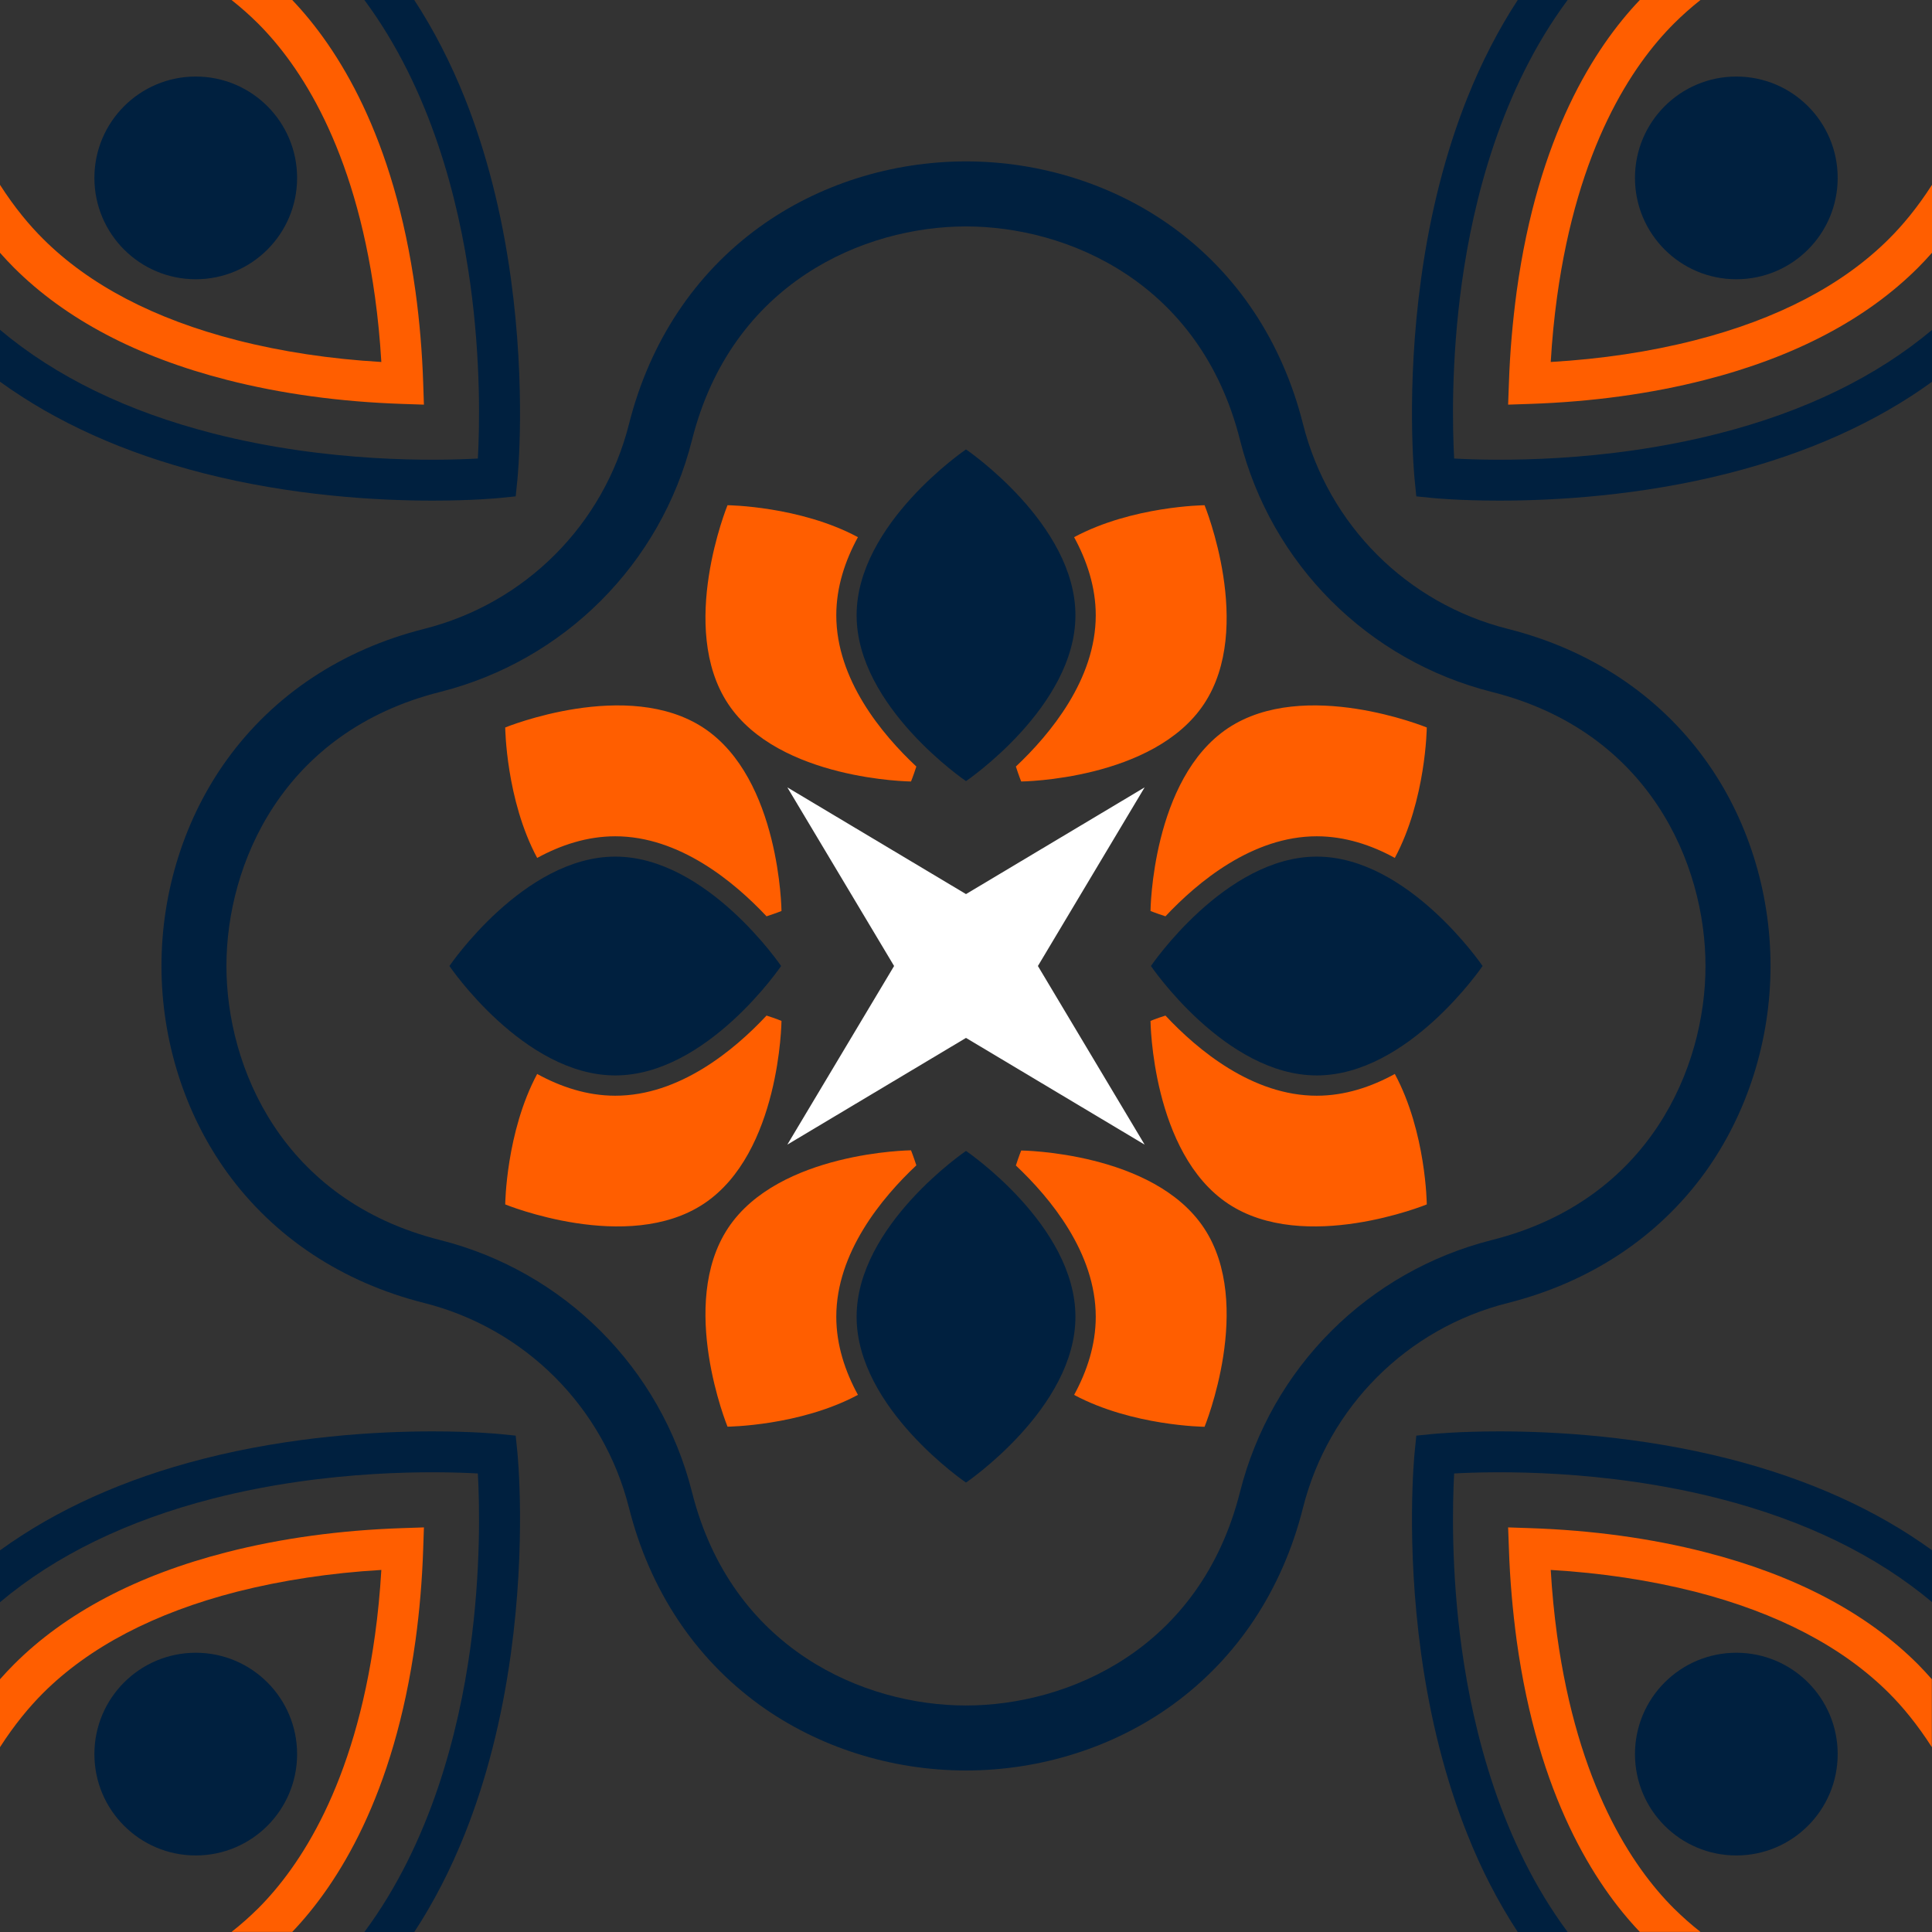 <?xml version="1.0" encoding="utf-8"?>
<!-- Generator: Adobe Illustrator 15.0.1, SVG Export Plug-In . SVG Version: 6.00 Build 0)  -->
<!DOCTYPE svg PUBLIC "-//W3C//DTD SVG 1.1//EN" "http://www.w3.org/Graphics/SVG/1.1/DTD/svg11.dtd">
<svg version="1.1" id="Layer_1" xmlns="http://www.w3.org/2000/svg" xmlns:xlink="http://www.w3.org/1999/xlink" x="0px" y="0px"
	 width="50px" height="50px" viewBox="0 0 50 50" enable-background="new 0 0 50 50" xml:space="preserve">
<rect x="0" y="0" width="50" height="50" fill="#333333" stroke="none"/>
<g>
	<g>
		<g>
			<g>
				<path fill="#00203F" d="M27.832,15.923c0,2.37-2.832,4.292-2.832,4.292s-2.831-1.921-2.831-4.292
					c0-2.371,2.831-4.292,2.831-4.292S27.832,13.553,27.832,15.923z"/>
				<path fill="#ff5e00" d="M21.643,15.923c0-0.729,0.228-1.413,0.56-2.021c-1.505-0.808-3.375-0.827-3.375-0.827
					s-1.295,3.167,0.016,5.142c1.311,1.975,4.733,2.008,4.733,2.008s0.059-0.143,0.138-0.387
					C22.818,18.998,21.643,17.58,21.643,15.923z"/>
				<path fill="#ff5e00" d="M31.174,13.075c0,0-1.871,0.019-3.376,0.827c0.331,0.608,0.56,1.292,0.56,2.021
					c0,1.657-1.176,3.075-2.067,3.915c0.078,0.244,0.138,0.387,0.138,0.387s3.424-0.034,4.732-2.008
					C32.469,16.243,31.174,13.075,31.174,13.075z"/>
			</g>
			<g>
				<path fill="#00203F" d="M27.832,34.078c0-2.371-2.832-4.292-2.832-4.292s-2.831,1.921-2.831,4.292
					c0,2.369,2.831,4.291,2.831,4.291S27.832,36.447,27.832,34.078z"/>
				<path fill="#ff5e00" d="M21.643,34.078c0,0.729,0.228,1.412,0.56,2.021c-1.505,0.807-3.375,0.823-3.375,0.823
					s-1.295-3.167,0.016-5.142c1.312-1.977,4.733-2.01,4.733-2.01s0.059,0.145,0.138,0.389
					C22.818,31.002,21.643,32.42,21.643,34.078z"/>
				<path fill="#ff5e00" d="M31.174,36.925c0,0-1.871-0.019-3.376-0.825c0.331-0.606,0.56-1.293,0.56-2.021
					c0-1.658-1.176-3.076-2.067-3.916c0.078-0.244,0.138-0.388,0.138-0.388s3.424,0.033,4.732,2.009
					C32.469,33.759,31.174,36.925,31.174,36.925z"/>
			</g>
		</g>
		<g>
			<g>
				<path fill="#00203F" d="M15.923,22.169c2.37,0,4.292,2.831,4.292,2.831s-1.921,2.832-4.292,2.832
					c-2.371,0-4.292-2.832-4.292-2.832S13.553,22.169,15.923,22.169z"/>
				<path fill="#ff5e00" d="M15.923,28.357c-0.729,0-1.413-0.229-2.021-0.563c-0.808,1.508-0.827,3.376-0.827,3.376
					s3.167,1.295,5.142-0.019c1.975-1.313,2.008-4.73,2.008-4.73s-0.143-0.061-0.387-0.138
					C18.998,27.182,17.58,28.357,15.923,28.357z"/>
				<path fill="#ff5e00" d="M13.075,18.827c0,0,0.019,1.871,0.827,3.376c0.608-0.332,1.292-0.56,2.021-0.56
					c1.657,0,3.075,1.176,3.915,2.071c0.244-0.079,0.387-0.138,0.387-0.138s-0.034-3.421-2.008-4.733
					C16.243,17.531,13.075,18.827,13.075,18.827z"/>
			</g>
			<g>
				<path fill="#00203F" d="M34.078,22.169c-2.371,0-4.292,2.831-4.292,2.831s1.921,2.832,4.292,2.832
					c2.369,0,4.291-2.832,4.291-2.832S36.447,22.169,34.078,22.169z"/>
				<path fill="#ff5e00" d="M34.078,28.357c0.729,0,1.412-0.229,2.02-0.563c0.812,1.508,0.827,3.376,0.827,3.376
					s-3.167,1.295-5.142-0.019c-1.975-1.313-2.008-4.73-2.008-4.73s0.143-0.061,0.387-0.138
					C31.002,27.182,32.42,28.357,34.078,28.357z"/>
				<path fill="#ff5e00" d="M36.925,18.827c0,0-0.019,1.871-0.827,3.376c-0.604-0.332-1.291-0.56-2.02-0.56
					c-1.658,0-3.076,1.176-3.916,2.071c-0.244-0.079-0.387-0.138-0.387-0.138s0.033-3.421,2.008-4.733S36.925,18.827,36.925,18.827z
					"/>
			</g>
		</g>
	</g>
	<polygon fill="#FFFFFF" points="20.376,20.377 25,23.139 29.623,20.377 26.861,25 29.623,29.623 25,26.861 20.376,29.623 
		23.139,25 	"/>
	<path fill="#00203F" d="M25,45.82c-1.934,0-3.832-0.604-5.346-1.7c-1.673-1.212-2.84-2.974-3.375-5.095
		c-0.659-2.613-2.691-4.646-5.304-5.305c-2.122-0.535-3.884-1.701-5.096-3.375c-1.096-1.517-1.7-3.412-1.7-5.348
		c0-1.934,0.604-3.833,1.7-5.346c1.212-1.673,2.974-2.84,5.096-3.375c2.613-0.659,4.646-2.691,5.304-5.304
		c0.535-2.122,1.702-3.884,3.375-5.095c1.514-1.097,3.412-1.7,5.346-1.7c1.934,0,3.832,0.604,5.346,1.7
		c1.674,1.211,2.84,2.973,3.375,5.095c0.658,2.613,2.691,4.646,5.305,5.304c2.121,0.535,3.886,1.702,5.098,3.375
		c1.098,1.514,1.697,3.412,1.697,5.346c0,1.936-0.604,3.832-1.697,5.348c-1.212,1.674-2.977,2.84-5.098,3.375
		c-2.61,0.655-4.646,2.688-5.305,5.303c-0.535,2.123-1.701,3.885-3.375,5.097C28.832,45.217,26.934,45.82,25,45.82z M25,5.86
		c-2.629,0-6.063,1.448-7.091,5.526c-0.81,3.213-3.31,5.712-6.522,6.522C7.307,18.937,5.86,22.371,5.86,25
		c0,2.628,1.447,6.063,5.526,7.091c3.213,0.81,5.712,3.31,6.522,6.522c1.028,4.078,4.462,5.525,7.091,5.525s6.063-1.447,7.092-5.525
		c0.81-3.215,3.31-5.713,6.522-6.522c4.078-1.028,5.525-4.463,5.525-7.091c0-2.629-1.447-6.064-5.525-7.092
		c-3.215-0.81-5.713-3.31-6.522-6.522C31.063,7.308,27.629,5.86,25,5.86z"/>
</g>
<g>
	<g>
		<g>
			<path fill="#00203F" d="M11.192,12.956c1.046,0,1.696-0.064,1.724-0.067l0.43-0.043l0.044-0.43
				c0.009-0.093,0.228-2.33-0.169-5.212c-0.234-1.699-0.635-3.269-1.192-4.666C11.66,1.616,11.223,0.768,10.721,0H9.43
				c1.72,2.316,2.44,5.181,2.738,7.323c0.283,2.034,0.242,3.765,0.199,4.544c-1.063,0.059-3.869,0.114-6.851-0.649
				C3.292,10.649,1.441,9.748,0,8.535v1.343c1.447,1.048,3.207,1.842,5.253,2.366C7.557,12.833,9.754,12.956,11.192,12.956z"/>
			<path fill="#ff5e00" d="M5.871,9.831c1.402,0.359,2.928,0.568,4.535,0.622l0.565,0.019l-0.019-0.566
				c-0.027-0.802-0.094-1.597-0.199-2.362C10.199,3.523,8.741,1.236,7.563,0H5.992c0.244,0.193,0.474,0.396,0.687,0.609
				C7.764,1.694,9.17,3.803,9.705,7.688c0.076,0.547,0.13,1.11,0.164,1.68c-1.32-0.077-2.574-0.266-3.735-0.563
				c-2.136-0.546-3.826-1.43-5.023-2.627C0.76,5.829,0.377,5.372,0,4.783v1.759C0.123,6.681,0.244,6.81,0.361,6.927
				C1.694,8.259,3.548,9.237,5.871,9.831z"/>
		</g>
		<circle fill="#00203F" cx="5.066" cy="4.604" r="2.623"/>
	</g>
	<g>
		<g>
			<path fill="#00203F" d="M38.809,12.956c-1.047,0-1.697-0.064-1.725-0.067l-0.43-0.043l-0.043-0.43
				c-0.01-0.093-0.229-2.33,0.168-5.212c0.234-1.699,0.636-3.269,1.193-4.666C38.34,1.616,38.777,0.768,39.279,0h1.291
				c-1.721,2.316-2.441,5.181-2.738,7.323c-0.282,2.034-0.241,3.765-0.199,4.544c1.063,0.059,3.869,0.114,6.852-0.649
				c2.228-0.569,4.074-1.47,5.519-2.683v1.343c-1.444,1.048-3.206,1.842-5.254,2.366C42.443,12.833,40.246,12.956,38.809,12.956z"/>
			<path fill="#ff5e00" d="M44.129,9.831c-1.4,0.359-2.928,0.568-4.533,0.622l-0.566,0.019l0.021-0.566
				c0.026-0.802,0.098-1.597,0.2-2.362C39.803,3.523,41.26,1.236,42.438,0h1.57c-0.244,0.193-0.473,0.396-0.686,0.609
				c-1.086,1.085-2.49,3.194-3.026,7.079c-0.075,0.547-0.13,1.11-0.163,1.68c1.319-0.077,2.573-0.266,3.734-0.563
				c2.137-0.546,3.826-1.43,5.023-2.627C49.24,5.829,49.623,5.372,50,4.783v1.759c-0.123,0.139-0.244,0.268-0.361,0.385
				C48.307,8.259,46.452,9.237,44.129,9.831z"/>
		</g>
		<circle fill="#00203F" cx="44.936" cy="4.604" r="2.623"/>
	</g>
</g>
<g>
	<g>
		<g>
			<path fill="#00203F" d="M11.192,37.044c1.046,0,1.696,0.065,1.724,0.067l0.43,0.043l0.044,0.431
				c0.009,0.093,0.228,2.329-0.169,5.212c-0.234,1.699-0.635,3.27-1.192,4.666c-0.368,0.922-0.805,1.77-1.307,2.537H9.43
				c1.72-2.316,2.44-5.182,2.738-7.322c0.283-2.033,0.242-3.766,0.199-4.545c-1.063-0.059-3.869-0.113-6.851,0.648
				C3.292,39.352,1.441,40.252,0,41.465v-1.342c1.447-1.049,3.207-1.844,5.253-2.367C7.557,37.168,9.754,37.044,11.192,37.044z"/>
			<path fill="#ff5e00" d="M5.871,40.17c1.402-0.359,2.928-0.568,4.535-0.622l0.565-0.019l-0.019,0.563
				c-0.027,0.805-0.094,1.6-0.199,2.363c-0.554,4.021-2.012,6.309-3.19,7.543H5.992c0.244-0.191,0.474-0.396,0.687-0.607
				c1.085-1.084,2.491-3.193,3.026-7.078c0.076-0.547,0.13-1.108,0.164-1.683c-1.32,0.077-2.574,0.269-3.735,0.563
				c-2.136,0.548-3.826,1.431-5.023,2.627C0.76,44.172,0.377,44.629,0,45.217v-1.758c0.123-0.139,0.244-0.268,0.361-0.385
				C1.694,41.74,3.548,40.764,5.871,40.17z"/>
		</g>
		<circle fill="#00203F" cx="5.066" cy="45.396" r="2.623"/>
	</g>
	<g>
		<g>
			<path fill="#00203F" d="M38.809,37.044c-1.047,0-1.697,0.065-1.725,0.067l-0.43,0.043l-0.043,0.431
				c-0.01,0.093-0.229,2.329,0.168,5.212c0.234,1.699,0.636,3.27,1.193,4.666c0.364,0.922,0.805,1.77,1.307,2.537h1.291
				c-1.721-2.316-2.441-5.182-2.738-7.322c-0.282-2.033-0.241-3.766-0.199-4.545c1.063-0.059,3.869-0.113,6.852,0.648
				c2.228,0.57,4.074,1.471,5.519,2.684v-1.342c-1.444-1.049-3.206-1.844-5.254-2.367C42.443,37.168,40.246,37.044,38.809,37.044z"
				/>
			<path fill="#ff5e00" d="M44.129,40.17c-1.4-0.359-2.928-0.568-4.533-0.622l-0.566-0.019l0.021,0.563
				c0.026,0.805,0.098,1.6,0.2,2.363c0.556,4.021,2.013,6.309,3.188,7.543h1.569c-0.243-0.191-0.473-0.396-0.687-0.607
				c-1.086-1.084-2.489-3.193-3.025-7.078c-0.074-0.547-0.13-1.108-0.163-1.683c1.319,0.077,2.573,0.269,3.734,0.563
				c2.137,0.548,3.825,1.431,5.022,2.627c0.351,0.351,0.73,0.808,1.107,1.396v-1.758c-0.123-0.14-0.244-0.269-0.359-0.386
				C48.307,41.74,46.452,40.764,44.129,40.17z"/>
		</g>
		<circle fill="#00203F" cx="44.936" cy="45.396" r="2.623"/>
	</g>
</g>
</svg>
